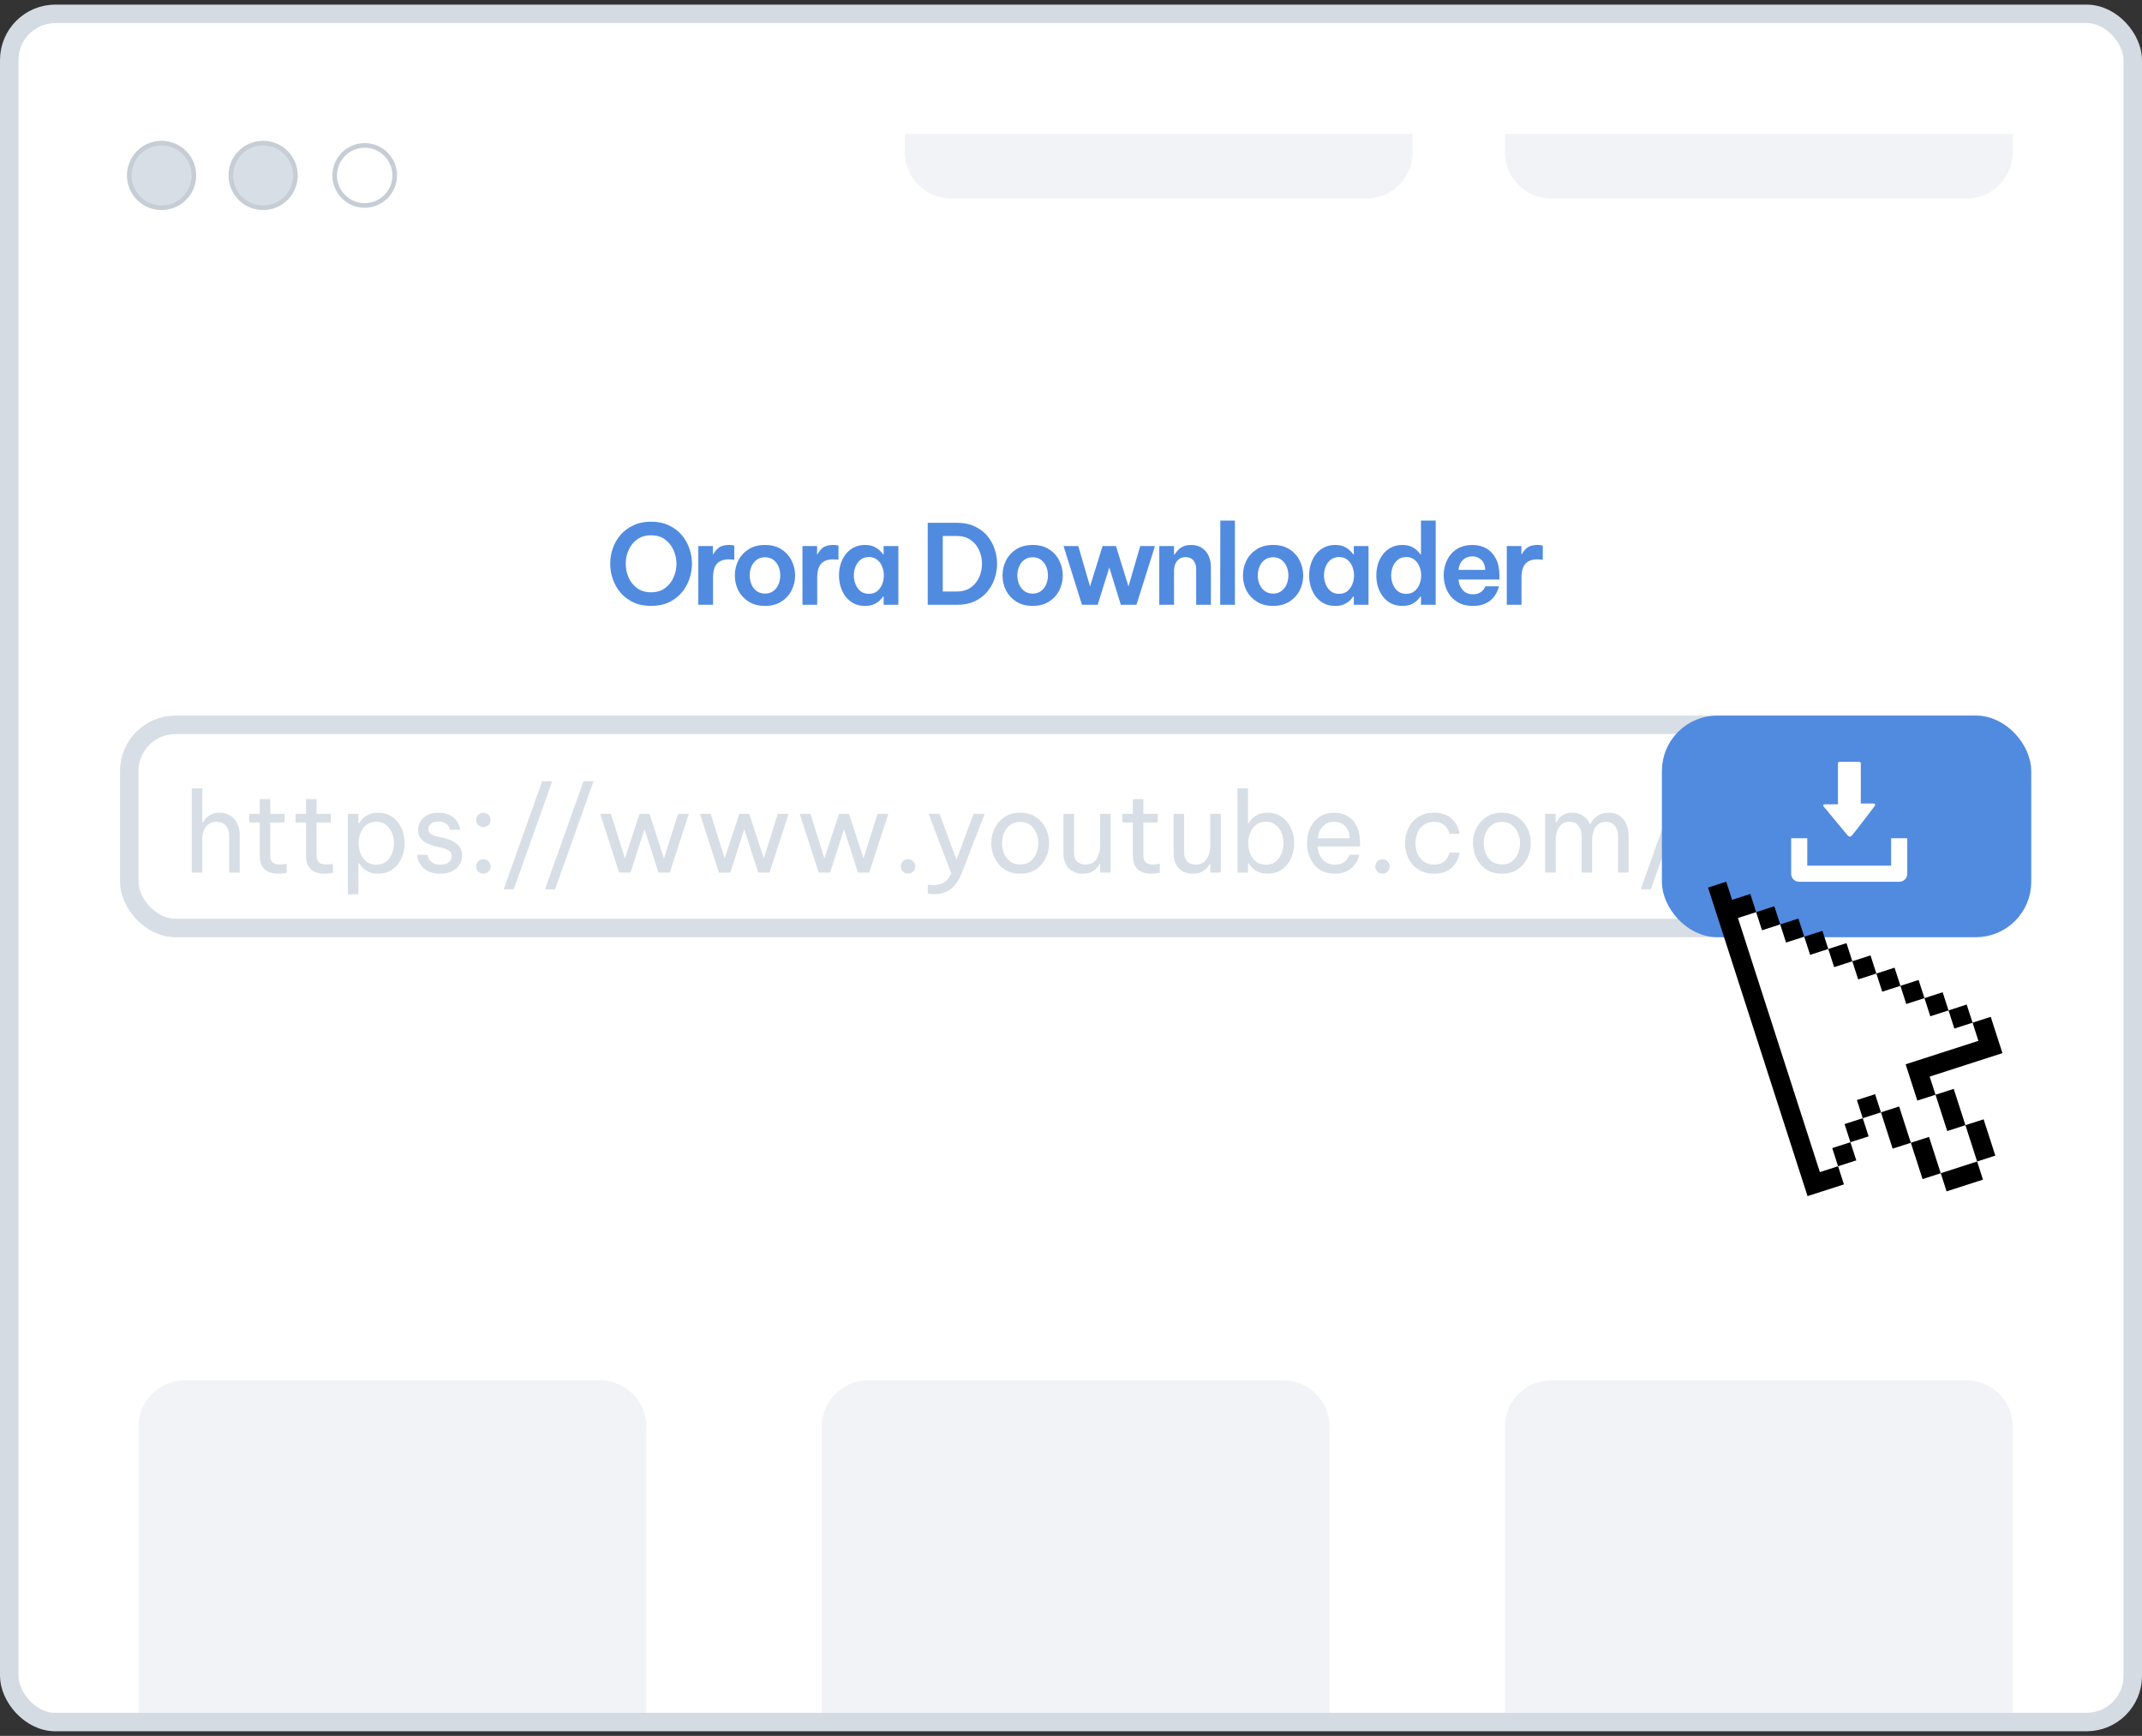<svg width="232" height="188" viewBox="0 0 232 188" fill="none" xmlns="http://www.w3.org/2000/svg">
            <rect x="0" y="0" width="232" height="188" fill="#333333" stroke="none"/>
            <rect x="1" y="1.5" width="230" height="185" rx="5" fill="white" stroke="#D4DBE3" stroke-width="2"></rect>
            <circle cx="17.5" cy="19" r="3.5" fill="#D8DEE5" stroke="#C6CDD5" stroke-width="0.5"></circle>
            <circle cx="28.5" cy="19" r="3.5" fill="#D8DEE5" stroke="#C6CDD5" stroke-width="0.5"></circle>
            <circle cx="39.5" cy="19" r="3.25" fill="white" stroke="#C6CDD5" stroke-width="0.5"></circle>
            <path d="M15 154.5C15 151.739 17.239 149.5 20 149.5H65C67.761 149.5 70 151.739 70 154.5V185.5H15V154.5Z" fill="#F1F3F6"></path>
            <path d="M89 154.5C89 151.739 91.239 149.5 94 149.5H139C141.761 149.5 144 151.739 144 154.5V185.5H89V154.5Z" fill="#F1F3F6"></path>
            <path d="M163 154.5C163 151.739 165.239 149.5 168 149.5H213C215.761 149.5 218 151.739 218 154.5V185.5H163V154.5Z" fill="#F1F3F6"></path>
            <path d="M218 16.5C218 19.261 215.761 21.5 213 21.5L168 21.5C165.239 21.5 163 19.261 163 16.5L163 14.5L218 14.5L218 16.5Z" fill="#F1F3F6"></path>
            <path d="M153 16.5C153 19.261 150.761 21.5 148 21.5L103 21.5C100.239 21.5 98 19.261 98 16.5L98 14.5L153 14.5L153 16.5Z" fill="#F1F3F6"></path>
            <rect x="14" y="78.5" width="205" height="22" rx="5" fill="white" stroke="#D8DEE5" stroke-width="2"></rect>
            <path d="M20.769 94.5V85.38H21.909V89.064H21.981C22.037 88.968 22.129 88.836 22.257 88.668C22.393 88.5 22.585 88.352 22.833 88.224C23.081 88.088 23.393 88.02 23.769 88.02C24.233 88.02 24.629 88.128 24.957 88.344C25.285 88.552 25.533 88.836 25.701 89.196C25.877 89.556 25.965 89.96 25.965 90.408V94.5H24.825V90.48C24.825 90.056 24.705 89.704 24.465 89.424C24.233 89.144 23.893 89.004 23.445 89.004C23.085 89.004 22.793 89.096 22.569 89.28C22.345 89.456 22.177 89.692 22.065 89.988C21.961 90.276 21.909 90.584 21.909 90.912V94.5H20.769ZM30.11 94.62C29.454 94.62 28.958 94.452 28.622 94.116C28.294 93.78 28.13 93.308 28.13 92.7V89.076H26.99V88.14H28.13V86.544H29.27V88.14H30.818V89.076H29.27V92.7C29.27 93.02 29.358 93.256 29.534 93.408C29.71 93.552 29.966 93.624 30.302 93.624C30.478 93.624 30.646 93.612 30.806 93.588C30.966 93.564 31.046 93.552 31.046 93.552V94.524C31.046 94.524 30.954 94.54 30.77 94.572C30.586 94.604 30.366 94.62 30.11 94.62ZM35.126 94.62C34.47 94.62 33.974 94.452 33.638 94.116C33.31 93.78 33.146 93.308 33.146 92.7V89.076H32.006V88.14H33.146V86.544H34.286V88.14H35.834V89.076H34.286V92.7C34.286 93.02 34.374 93.256 34.55 93.408C34.726 93.552 34.982 93.624 35.318 93.624C35.494 93.624 35.662 93.612 35.822 93.588C35.982 93.564 36.062 93.552 36.062 93.552V94.524C36.062 94.524 35.97 94.54 35.786 94.572C35.602 94.604 35.382 94.62 35.126 94.62ZM37.679 96.852V88.14H38.819V89.148H38.891C38.987 88.996 39.115 88.832 39.275 88.656C39.443 88.48 39.663 88.332 39.935 88.212C40.207 88.084 40.543 88.02 40.943 88.02C41.423 88.02 41.843 88.116 42.203 88.308C42.563 88.492 42.863 88.744 43.103 89.064C43.343 89.376 43.523 89.728 43.643 90.12C43.763 90.512 43.823 90.912 43.823 91.32C43.823 91.728 43.763 92.128 43.643 92.52C43.523 92.912 43.343 93.268 43.103 93.588C42.863 93.9 42.563 94.152 42.203 94.344C41.843 94.528 41.423 94.62 40.943 94.62C40.543 94.62 40.207 94.556 39.935 94.428C39.663 94.3 39.443 94.148 39.275 93.972C39.115 93.796 38.987 93.636 38.891 93.492H38.819V96.852H37.679ZM38.843 91.32C38.843 91.704 38.911 92.076 39.047 92.436C39.191 92.788 39.403 93.08 39.683 93.312C39.971 93.536 40.327 93.648 40.751 93.648C41.183 93.648 41.539 93.536 41.819 93.312C42.107 93.08 42.319 92.788 42.455 92.436C42.599 92.076 42.671 91.704 42.671 91.32C42.671 90.928 42.599 90.556 42.455 90.204C42.319 89.852 42.107 89.564 41.819 89.34C41.539 89.108 41.183 88.992 40.751 88.992C40.327 88.992 39.971 89.108 39.683 89.34C39.403 89.564 39.191 89.852 39.047 90.204C38.911 90.556 38.843 90.928 38.843 91.32ZM47.715 94.62C47.227 94.62 46.823 94.552 46.503 94.416C46.191 94.28 45.943 94.112 45.759 93.912C45.575 93.704 45.439 93.5 45.351 93.3C45.263 93.092 45.207 92.92 45.183 92.784C45.159 92.648 45.147 92.58 45.147 92.58H46.299C46.299 92.58 46.311 92.636 46.335 92.748C46.367 92.852 46.427 92.976 46.515 93.12C46.611 93.256 46.755 93.38 46.947 93.492C47.147 93.596 47.411 93.648 47.739 93.648C48.115 93.648 48.407 93.56 48.615 93.384C48.823 93.2 48.927 92.976 48.927 92.712C48.927 92.48 48.843 92.296 48.675 92.16C48.515 92.024 48.283 91.92 47.979 91.848L47.115 91.644C46.795 91.564 46.495 91.456 46.215 91.32C45.935 91.184 45.707 91 45.531 90.768C45.363 90.528 45.279 90.232 45.279 89.88C45.279 89.336 45.483 88.892 45.891 88.548C46.299 88.196 46.831 88.02 47.487 88.02C47.927 88.02 48.291 88.084 48.579 88.212C48.867 88.332 49.095 88.484 49.263 88.668C49.439 88.852 49.567 89.036 49.647 89.22C49.735 89.404 49.791 89.56 49.815 89.688C49.839 89.808 49.851 89.868 49.851 89.868H48.747C48.747 89.868 48.735 89.824 48.711 89.736C48.687 89.64 48.631 89.536 48.543 89.424C48.463 89.304 48.339 89.2 48.171 89.112C48.003 89.016 47.779 88.968 47.499 88.968C47.115 88.968 46.835 89.056 46.659 89.232C46.483 89.408 46.395 89.6 46.395 89.808C46.395 90.008 46.475 90.172 46.635 90.3C46.803 90.42 47.019 90.512 47.283 90.576L48.159 90.78C48.703 90.908 49.151 91.12 49.503 91.416C49.863 91.704 50.043 92.12 50.043 92.664C50.043 93.016 49.951 93.344 49.767 93.648C49.583 93.944 49.319 94.18 48.975 94.356C48.631 94.532 48.211 94.62 47.715 94.62ZM52.357 89.58C52.133 89.58 51.945 89.504 51.793 89.352C51.649 89.192 51.577 89.008 51.577 88.8C51.577 88.584 51.649 88.4 51.793 88.248C51.945 88.096 52.133 88.02 52.357 88.02C52.581 88.02 52.765 88.096 52.909 88.248C53.061 88.4 53.137 88.584 53.137 88.8C53.137 89.016 53.061 89.2 52.909 89.352C52.765 89.504 52.581 89.58 52.357 89.58ZM52.357 94.62C52.133 94.62 51.945 94.544 51.793 94.392C51.649 94.232 51.577 94.048 51.577 93.84C51.577 93.624 51.649 93.44 51.793 93.288C51.945 93.136 52.133 93.06 52.357 93.06C52.581 93.06 52.765 93.136 52.909 93.288C53.061 93.44 53.137 93.624 53.137 93.84C53.137 94.056 53.061 94.24 52.909 94.392C52.765 94.544 52.581 94.62 52.357 94.62ZM54.554 96.312L58.718 84.612H59.81L55.646 96.312H54.554ZM59.031 96.312L63.195 84.612H64.287L60.123 96.312H59.031ZM67.058 94.5L65.006 88.14H66.17L67.682 92.964L69.266 88.14H70.346L71.918 92.964L73.442 88.14H74.606L72.542 94.5H71.318L69.806 89.808L68.294 94.5H67.058ZM77.863 94.5L75.811 88.14H76.975L78.487 92.964L80.071 88.14H81.151L82.723 92.964L84.247 88.14H85.411L83.347 94.5H82.123L80.611 89.808L79.099 94.5H77.863ZM88.667 94.5L86.615 88.14H87.779L89.291 92.964L90.875 88.14H91.955L93.527 92.964L95.051 88.14H96.215L94.151 94.5H92.927L91.415 89.808L89.903 94.5H88.667ZM98.353 94.62C98.129 94.62 97.941 94.544 97.789 94.392C97.645 94.232 97.573 94.048 97.573 93.84C97.573 93.624 97.645 93.44 97.789 93.288C97.941 93.136 98.129 93.06 98.353 93.06C98.577 93.06 98.761 93.136 98.905 93.288C99.057 93.44 99.133 93.624 99.133 93.84C99.133 94.056 99.057 94.24 98.905 94.392C98.761 94.544 98.577 94.62 98.353 94.62ZM101.15 96.84C100.966 96.84 100.81 96.832 100.682 96.816C100.554 96.8 100.49 96.792 100.49 96.792V95.82C100.49 95.82 100.554 95.824 100.682 95.832C100.818 95.848 100.962 95.856 101.114 95.856C101.586 95.856 101.97 95.756 102.266 95.556C102.57 95.364 102.826 95.044 103.034 94.596L100.574 88.14H101.762L103.598 93.108L105.446 88.14H106.646L104.186 94.512C103.874 95.312 103.47 95.9 102.974 96.276C102.486 96.652 101.878 96.84 101.15 96.84ZM110.497 94.62C109.817 94.62 109.245 94.464 108.781 94.152C108.317 93.832 107.965 93.42 107.725 92.916C107.485 92.412 107.365 91.88 107.365 91.32C107.365 90.752 107.485 90.22 107.725 89.724C107.965 89.22 108.317 88.812 108.781 88.5C109.245 88.18 109.817 88.02 110.497 88.02C111.177 88.02 111.749 88.18 112.213 88.5C112.677 88.812 113.029 89.22 113.269 89.724C113.509 90.22 113.629 90.752 113.629 91.32C113.629 91.88 113.509 92.412 113.269 92.916C113.029 93.42 112.677 93.832 112.213 94.152C111.749 94.464 111.177 94.62 110.497 94.62ZM110.497 93.624C110.929 93.624 111.289 93.516 111.577 93.3C111.873 93.076 112.093 92.788 112.237 92.436C112.389 92.084 112.465 91.712 112.465 91.32C112.465 90.92 112.389 90.548 112.237 90.204C112.093 89.852 111.873 89.568 111.577 89.352C111.289 89.128 110.929 89.016 110.497 89.016C110.073 89.016 109.713 89.128 109.417 89.352C109.121 89.568 108.897 89.852 108.745 90.204C108.601 90.548 108.529 90.92 108.529 91.32C108.529 91.712 108.601 92.084 108.745 92.436C108.897 92.788 109.121 93.076 109.417 93.3C109.713 93.516 110.073 93.624 110.497 93.624ZM117.26 94.62C116.628 94.62 116.124 94.424 115.748 94.032C115.372 93.64 115.184 93.096 115.184 92.4V88.14H116.324V92.34C116.324 92.756 116.436 93.076 116.66 93.3C116.892 93.524 117.196 93.636 117.572 93.636C117.956 93.636 118.264 93.536 118.496 93.336C118.728 93.136 118.896 92.88 119 92.568C119.104 92.256 119.156 91.936 119.156 91.608V88.14H120.296V94.5H119.156V93.588H119.084C119.036 93.684 118.944 93.816 118.808 93.984C118.672 94.144 118.48 94.292 118.232 94.428C117.984 94.556 117.66 94.62 117.26 94.62ZM124.681 94.62C124.025 94.62 123.529 94.452 123.193 94.116C122.865 93.78 122.701 93.308 122.701 92.7V89.076H121.561V88.14H122.701V86.544H123.841V88.14H125.389V89.076H123.841V92.7C123.841 93.02 123.929 93.256 124.105 93.408C124.281 93.552 124.537 93.624 124.873 93.624C125.049 93.624 125.217 93.612 125.377 93.588C125.537 93.564 125.617 93.552 125.617 93.552V94.524C125.617 94.524 125.525 94.54 125.341 94.572C125.157 94.604 124.937 94.62 124.681 94.62ZM129.189 94.62C128.557 94.62 128.053 94.424 127.677 94.032C127.301 93.64 127.113 93.096 127.113 92.4V88.14H128.253V92.34C128.253 92.756 128.365 93.076 128.589 93.3C128.821 93.524 129.125 93.636 129.501 93.636C129.885 93.636 130.193 93.536 130.425 93.336C130.657 93.136 130.825 92.88 130.929 92.568C131.033 92.256 131.085 91.936 131.085 91.608V88.14H132.225V94.5H131.085V93.588H131.013C130.965 93.684 130.873 93.816 130.737 93.984C130.601 94.144 130.409 94.292 130.161 94.428C129.913 94.556 129.589 94.62 129.189 94.62ZM137.294 94.62C136.894 94.62 136.558 94.556 136.286 94.428C136.014 94.3 135.794 94.148 135.626 93.972C135.466 93.796 135.338 93.636 135.242 93.492H135.17V94.5H134.03V85.38H135.17V89.148H135.242C135.338 88.996 135.466 88.832 135.626 88.656C135.794 88.48 136.014 88.332 136.286 88.212C136.558 88.084 136.894 88.02 137.294 88.02C137.774 88.02 138.194 88.116 138.554 88.308C138.914 88.492 139.214 88.744 139.454 89.064C139.694 89.376 139.874 89.728 139.994 90.12C140.114 90.512 140.174 90.912 140.174 91.32C140.174 91.728 140.114 92.128 139.994 92.52C139.874 92.912 139.694 93.268 139.454 93.588C139.214 93.9 138.914 94.152 138.554 94.344C138.194 94.528 137.774 94.62 137.294 94.62ZM137.102 93.648C137.534 93.648 137.89 93.536 138.17 93.312C138.458 93.08 138.67 92.788 138.806 92.436C138.95 92.076 139.022 91.704 139.022 91.32C139.022 90.928 138.95 90.556 138.806 90.204C138.67 89.852 138.458 89.564 138.17 89.34C137.89 89.108 137.534 88.992 137.102 88.992C136.678 88.992 136.322 89.108 136.034 89.34C135.754 89.564 135.542 89.852 135.398 90.204C135.262 90.556 135.194 90.928 135.194 91.32C135.194 91.704 135.262 92.076 135.398 92.436C135.542 92.788 135.754 93.08 136.034 93.312C136.322 93.536 136.678 93.648 137.102 93.648ZM144.572 94.62C144.052 94.62 143.6 94.528 143.216 94.344C142.84 94.152 142.528 93.896 142.28 93.576C142.04 93.256 141.86 92.904 141.74 92.52C141.62 92.128 141.56 91.728 141.56 91.32C141.56 90.92 141.616 90.524 141.728 90.132C141.848 89.74 142.028 89.384 142.268 89.064C142.516 88.744 142.824 88.492 143.192 88.308C143.568 88.116 144.012 88.02 144.524 88.02C145.068 88.02 145.548 88.144 145.964 88.392C146.38 88.64 146.708 89.008 146.948 89.496C147.188 89.984 147.308 90.596 147.308 91.332V91.668H142.712C142.736 92.028 142.82 92.36 142.964 92.664C143.116 92.96 143.328 93.2 143.6 93.384C143.872 93.56 144.196 93.648 144.572 93.648C144.9 93.648 145.164 93.596 145.364 93.492C145.572 93.38 145.736 93.252 145.856 93.108C145.976 92.964 146.056 92.84 146.096 92.736C146.144 92.624 146.168 92.568 146.168 92.568H147.236C147.236 92.568 147.216 92.64 147.176 92.784C147.136 92.92 147.064 93.088 146.96 93.288C146.856 93.488 146.704 93.692 146.504 93.9C146.304 94.1 146.048 94.272 145.736 94.416C145.424 94.552 145.036 94.62 144.572 94.62ZM142.724 90.78H146.192C146.176 90.364 146.088 90.028 145.928 89.772C145.768 89.508 145.564 89.312 145.316 89.184C145.068 89.056 144.804 88.992 144.524 88.992C144.02 88.992 143.608 89.156 143.288 89.484C142.968 89.804 142.78 90.236 142.724 90.78ZM149.739 94.62C149.515 94.62 149.327 94.544 149.175 94.392C149.031 94.232 148.959 94.048 148.959 93.84C148.959 93.624 149.031 93.44 149.175 93.288C149.327 93.136 149.515 93.06 149.739 93.06C149.963 93.06 150.147 93.136 150.291 93.288C150.443 93.44 150.519 93.624 150.519 93.84C150.519 94.056 150.443 94.24 150.291 94.392C150.147 94.544 149.963 94.62 149.739 94.62ZM155.309 94.62C154.789 94.62 154.333 94.528 153.941 94.344C153.549 94.152 153.221 93.9 152.957 93.588C152.701 93.268 152.505 92.912 152.369 92.52C152.241 92.128 152.177 91.728 152.177 91.32C152.177 90.912 152.241 90.516 152.369 90.132C152.497 89.74 152.689 89.384 152.945 89.064C153.209 88.744 153.537 88.492 153.929 88.308C154.321 88.116 154.781 88.02 155.309 88.02C155.821 88.02 156.245 88.096 156.581 88.248C156.917 88.4 157.185 88.592 157.385 88.824C157.593 89.048 157.745 89.276 157.841 89.508C157.945 89.732 158.013 89.92 158.045 90.072C158.077 90.224 158.093 90.3 158.093 90.3H156.989C156.989 90.3 156.969 90.236 156.929 90.108C156.889 89.972 156.813 89.82 156.701 89.652C156.589 89.484 156.421 89.336 156.197 89.208C155.973 89.072 155.677 89.004 155.309 89.004C154.869 89.004 154.497 89.116 154.193 89.34C153.897 89.556 153.673 89.84 153.521 90.192C153.377 90.544 153.305 90.92 153.305 91.32C153.305 91.72 153.377 92.096 153.521 92.448C153.673 92.8 153.897 93.088 154.193 93.312C154.497 93.528 154.869 93.636 155.309 93.636C155.677 93.636 155.973 93.572 156.197 93.444C156.421 93.308 156.589 93.156 156.701 92.988C156.813 92.82 156.889 92.672 156.929 92.544C156.969 92.408 156.989 92.34 156.989 92.34H158.093C158.093 92.34 158.077 92.416 158.045 92.568C158.013 92.72 157.945 92.912 157.841 93.144C157.745 93.368 157.593 93.596 157.385 93.828C157.185 94.052 156.917 94.24 156.581 94.392C156.245 94.544 155.821 94.62 155.309 94.62ZM162.668 94.62C161.988 94.62 161.416 94.464 160.952 94.152C160.488 93.832 160.136 93.42 159.896 92.916C159.656 92.412 159.536 91.88 159.536 91.32C159.536 90.752 159.656 90.22 159.896 89.724C160.136 89.22 160.488 88.812 160.952 88.5C161.416 88.18 161.988 88.02 162.668 88.02C163.348 88.02 163.92 88.18 164.384 88.5C164.848 88.812 165.2 89.22 165.44 89.724C165.68 90.22 165.8 90.752 165.8 91.32C165.8 91.88 165.68 92.412 165.44 92.916C165.2 93.42 164.848 93.832 164.384 94.152C163.92 94.464 163.348 94.62 162.668 94.62ZM162.668 93.624C163.1 93.624 163.46 93.516 163.748 93.3C164.044 93.076 164.264 92.788 164.408 92.436C164.56 92.084 164.636 91.712 164.636 91.32C164.636 90.92 164.56 90.548 164.408 90.204C164.264 89.852 164.044 89.568 163.748 89.352C163.46 89.128 163.1 89.016 162.668 89.016C162.244 89.016 161.884 89.128 161.588 89.352C161.292 89.568 161.068 89.852 160.916 90.204C160.772 90.548 160.7 90.92 160.7 91.32C160.7 91.712 160.772 92.084 160.916 92.436C161.068 92.788 161.292 93.076 161.588 93.3C161.884 93.516 162.244 93.624 162.668 93.624ZM167.356 94.5V88.14H168.496V89.064H168.544C168.608 88.944 168.708 88.804 168.844 88.644C168.98 88.476 169.164 88.332 169.396 88.212C169.636 88.084 169.936 88.02 170.296 88.02C170.768 88.02 171.164 88.136 171.484 88.368C171.812 88.592 172.056 88.896 172.216 89.28H172.228C172.404 88.928 172.652 88.632 172.972 88.392C173.3 88.144 173.724 88.02 174.244 88.02C174.932 88.02 175.46 88.256 175.828 88.728C176.204 89.192 176.392 89.792 176.392 90.528V94.5H175.252V90.588C175.252 90.116 175.14 89.736 174.916 89.448C174.692 89.152 174.368 89.004 173.944 89.004C173.576 89.004 173.28 89.104 173.056 89.304C172.84 89.504 172.684 89.752 172.588 90.048C172.492 90.344 172.444 90.64 172.444 90.936V94.5H171.304V90.588C171.304 90.116 171.192 89.736 170.968 89.448C170.752 89.152 170.428 89.004 169.996 89.004C169.628 89.004 169.332 89.104 169.108 89.304C168.892 89.504 168.736 89.756 168.64 90.06C168.544 90.356 168.496 90.648 168.496 90.936V94.5H167.356ZM177.707 96.312L181.871 84.612H182.963L178.799 96.312H177.707ZM185.734 94.5L183.682 88.14H184.846L186.358 92.964L187.942 88.14H189.022L190.594 92.964L192.118 88.14H193.282L191.218 94.5H189.994L188.482 89.808L186.97 94.5H185.734ZM197.069 88.02C197.469 88.02 197.805 88.084 198.077 88.212C198.349 88.34 198.569 88.492 198.737 88.668C198.905 88.836 199.033 88.996 199.121 89.148H199.193V88.14H200.333V94.5H199.193V93.492H199.121C199.033 93.644 198.905 93.808 198.737 93.984C198.569 94.16 198.349 94.312 198.077 94.44C197.805 94.56 197.469 94.62 197.069 94.62C196.589 94.62 196.169 94.528 195.809 94.344C195.449 94.152 195.149 93.9 194.909 93.588C194.669 93.268 194.489 92.912 194.369 92.52C194.249 92.128 194.189 91.728 194.189 91.32C194.189 90.912 194.249 90.512 194.369 90.12C194.489 89.728 194.669 89.376 194.909 89.064C195.149 88.744 195.449 88.492 195.809 88.308C196.169 88.116 196.589 88.02 197.069 88.02ZM197.261 88.992C196.837 88.992 196.481 89.108 196.193 89.34C195.905 89.564 195.689 89.852 195.545 90.204C195.409 90.556 195.341 90.928 195.341 91.32C195.341 91.704 195.409 92.076 195.545 92.436C195.689 92.788 195.905 93.08 196.193 93.312C196.481 93.536 196.837 93.648 197.261 93.648C197.685 93.648 198.037 93.536 198.317 93.312C198.605 93.08 198.817 92.788 198.953 92.436C199.097 92.076 199.169 91.704 199.169 91.32C199.169 90.928 199.097 90.556 198.953 90.204C198.817 89.852 198.605 89.564 198.317 89.34C198.037 89.108 197.685 88.992 197.261 88.992ZM204.474 94.62C203.818 94.62 203.322 94.452 202.986 94.116C202.658 93.78 202.494 93.308 202.494 92.7V89.076H201.354V88.14H202.494V86.544H203.634V88.14H205.182V89.076H203.634V92.7C203.634 93.02 203.722 93.256 203.898 93.408C204.074 93.552 204.33 93.624 204.666 93.624C204.842 93.624 205.01 93.612 205.17 93.588C205.33 93.564 205.41 93.552 205.41 93.552V94.524C205.41 94.524 205.318 94.54 205.134 94.572C204.95 94.604 204.73 94.62 204.474 94.62ZM209.684 94.62C209.164 94.62 208.708 94.528 208.316 94.344C207.924 94.152 207.596 93.9 207.332 93.588C207.076 93.268 206.88 92.912 206.744 92.52C206.616 92.128 206.552 91.728 206.552 91.32C206.552 90.912 206.616 90.516 206.744 90.132C206.872 89.74 207.064 89.384 207.32 89.064C207.584 88.744 207.912 88.492 208.304 88.308C208.696 88.116 209.156 88.02 209.684 88.02C210.196 88.02 210.62 88.096 210.956 88.248C211.292 88.4 211.56 88.592 211.76 88.824C211.968 89.048 212.12 89.276 212.216 89.508C212.32 89.732 212.388 89.92 212.42 90.072C212.452 90.224 212.468 90.3 212.468 90.3H211.364C211.364 90.3 211.344 90.236 211.304 90.108C211.264 89.972 211.188 89.82 211.076 89.652C210.964 89.484 210.796 89.336 210.572 89.208C210.348 89.072 210.052 89.004 209.684 89.004C209.244 89.004 208.872 89.116 208.568 89.34C208.272 89.556 208.048 89.84 207.896 90.192C207.752 90.544 207.68 90.92 207.68 91.32C207.68 91.72 207.752 92.096 207.896 92.448C208.048 92.8 208.272 93.088 208.568 93.312C208.872 93.528 209.244 93.636 209.684 93.636C210.052 93.636 210.348 93.572 210.572 93.444C210.796 93.308 210.964 93.156 211.076 92.988C211.188 92.82 211.264 92.672 211.304 92.544C211.344 92.408 211.364 92.34 211.364 92.34H212.468C212.468 92.34 212.452 92.416 212.42 92.568C212.388 92.72 212.32 92.912 212.216 93.144C212.12 93.368 211.968 93.596 211.76 93.828C211.56 94.052 211.292 94.24 210.956 94.392C210.62 94.544 210.196 94.62 209.684 94.62Z" fill="#D8DEE5"></path>
            <path d="M70.521 65.62C69.793 65.62 69.153 65.492 68.601 65.236C68.049 64.972 67.585 64.624 67.209 64.192C66.841 63.752 66.561 63.26 66.369 62.716C66.185 62.172 66.093 61.616 66.093 61.048C66.093 60.48 66.185 59.928 66.369 59.392C66.561 58.848 66.841 58.36 67.209 57.928C67.585 57.496 68.049 57.152 68.601 56.896C69.153 56.632 69.793 56.5 70.521 56.5C71.249 56.5 71.889 56.632 72.441 56.896C72.993 57.152 73.453 57.496 73.821 57.928C74.197 58.36 74.477 58.848 74.661 59.392C74.853 59.928 74.949 60.48 74.949 61.048C74.949 61.616 74.853 62.172 74.661 62.716C74.477 63.26 74.197 63.752 73.821 64.192C73.453 64.624 72.993 64.972 72.441 65.236C71.889 65.492 71.249 65.62 70.521 65.62ZM70.521 64.144C71.121 64.144 71.621 63.996 72.021 63.7C72.429 63.404 72.737 63.02 72.945 62.548C73.161 62.076 73.269 61.576 73.269 61.048C73.269 60.528 73.161 60.036 72.945 59.572C72.737 59.1 72.429 58.716 72.021 58.42C71.621 58.124 71.121 57.976 70.521 57.976C69.921 57.976 69.417 58.124 69.009 58.42C68.601 58.716 68.293 59.1 68.085 59.572C67.877 60.036 67.773 60.528 67.773 61.048C67.773 61.576 67.877 62.076 68.085 62.548C68.293 63.02 68.601 63.404 69.009 63.7C69.417 63.996 69.921 64.144 70.521 64.144ZM75.634 65.5V59.14H77.218V60.016H77.278C77.39 59.768 77.574 59.54 77.83 59.332C78.086 59.124 78.47 59.02 78.982 59.02C79.142 59.02 79.274 59.032 79.378 59.056C79.482 59.072 79.534 59.08 79.534 59.08V60.628C79.534 60.628 79.474 60.62 79.354 60.604C79.242 60.588 79.102 60.58 78.934 60.58C78.374 60.58 77.95 60.736 77.662 61.048C77.374 61.36 77.23 61.864 77.23 62.56V65.5H75.634ZM82.855 65.62C82.159 65.62 81.567 65.464 81.079 65.152C80.591 64.84 80.219 64.436 79.963 63.94C79.715 63.436 79.591 62.896 79.591 62.32C79.591 61.744 79.715 61.208 79.963 60.712C80.219 60.208 80.591 59.8 81.079 59.488C81.567 59.176 82.159 59.02 82.855 59.02C83.559 59.02 84.151 59.176 84.631 59.488C85.119 59.8 85.487 60.208 85.735 60.712C85.991 61.208 86.119 61.744 86.119 62.32C86.119 62.896 85.991 63.436 85.735 63.94C85.487 64.436 85.119 64.84 84.631 65.152C84.151 65.464 83.559 65.62 82.855 65.62ZM82.855 64.288C83.215 64.288 83.515 64.196 83.755 64.012C84.003 63.828 84.191 63.588 84.319 63.292C84.447 62.988 84.511 62.664 84.511 62.32C84.511 61.968 84.447 61.644 84.319 61.348C84.191 61.052 84.003 60.812 83.755 60.628C83.515 60.444 83.215 60.352 82.855 60.352C82.503 60.352 82.203 60.444 81.955 60.628C81.707 60.812 81.519 61.052 81.391 61.348C81.263 61.644 81.199 61.968 81.199 62.32C81.199 62.664 81.263 62.988 81.391 63.292C81.519 63.588 81.707 63.828 81.955 64.012C82.203 64.196 82.503 64.288 82.855 64.288ZM86.915 65.5V59.14H88.499V60.016H88.559C88.671 59.768 88.855 59.54 89.111 59.332C89.367 59.124 89.751 59.02 90.263 59.02C90.423 59.02 90.555 59.032 90.659 59.056C90.763 59.072 90.815 59.08 90.815 59.08V60.628C90.815 60.628 90.755 60.62 90.635 60.604C90.523 60.588 90.383 60.58 90.215 60.58C89.655 60.58 89.231 60.736 88.943 61.048C88.655 61.36 88.511 61.864 88.511 62.56V65.5H86.915ZM93.691 59.02C94.099 59.02 94.435 59.088 94.699 59.224C94.963 59.352 95.171 59.496 95.323 59.656C95.475 59.808 95.579 59.932 95.635 60.028H95.707V59.14H97.303V65.5H95.707V64.612H95.635C95.579 64.708 95.475 64.836 95.323 64.996C95.171 65.156 94.963 65.3 94.699 65.428C94.435 65.556 94.099 65.62 93.691 65.62C93.219 65.62 92.807 65.528 92.455 65.344C92.103 65.152 91.807 64.9 91.567 64.588C91.335 64.268 91.159 63.912 91.039 63.52C90.927 63.128 90.871 62.728 90.871 62.32C90.871 61.912 90.927 61.512 91.039 61.12C91.159 60.728 91.335 60.376 91.567 60.064C91.807 59.744 92.103 59.492 92.455 59.308C92.807 59.116 93.219 59.02 93.691 59.02ZM94.111 60.328C93.751 60.328 93.447 60.428 93.199 60.628C92.959 60.82 92.779 61.068 92.659 61.372C92.539 61.676 92.479 61.992 92.479 62.32C92.479 62.648 92.539 62.964 92.659 63.268C92.779 63.572 92.959 63.824 93.199 64.024C93.447 64.216 93.751 64.312 94.111 64.312C94.471 64.312 94.771 64.216 95.011 64.024C95.251 63.824 95.431 63.572 95.551 63.268C95.671 62.964 95.731 62.648 95.731 62.32C95.731 61.992 95.671 61.676 95.551 61.372C95.431 61.068 95.251 60.82 95.011 60.628C94.771 60.428 94.471 60.328 94.111 60.328ZM100.481 65.5V56.62H103.673C104.393 56.62 105.021 56.748 105.557 57.004C106.101 57.252 106.553 57.588 106.913 58.012C107.273 58.436 107.541 58.912 107.717 59.44C107.901 59.968 107.993 60.508 107.993 61.06C107.993 61.612 107.901 62.152 107.717 62.68C107.541 63.208 107.273 63.684 106.913 64.108C106.553 64.532 106.101 64.872 105.557 65.128C105.021 65.376 104.393 65.5 103.673 65.5H100.481ZM103.601 58.048H102.113V64.06H103.601C104.225 64.06 104.741 63.916 105.149 63.628C105.557 63.332 105.861 62.956 106.061 62.5C106.261 62.036 106.361 61.552 106.361 61.048C106.361 60.552 106.261 60.076 106.061 59.62C105.861 59.156 105.557 58.78 105.149 58.492C104.741 58.196 104.225 58.048 103.601 58.048ZM111.847 65.62C111.151 65.62 110.559 65.464 110.071 65.152C109.583 64.84 109.211 64.436 108.955 63.94C108.707 63.436 108.583 62.896 108.583 62.32C108.583 61.744 108.707 61.208 108.955 60.712C109.211 60.208 109.583 59.8 110.071 59.488C110.559 59.176 111.151 59.02 111.847 59.02C112.551 59.02 113.143 59.176 113.623 59.488C114.111 59.8 114.479 60.208 114.727 60.712C114.983 61.208 115.111 61.744 115.111 62.32C115.111 62.896 114.983 63.436 114.727 63.94C114.479 64.436 114.111 64.84 113.623 65.152C113.143 65.464 112.551 65.62 111.847 65.62ZM111.847 64.288C112.207 64.288 112.507 64.196 112.747 64.012C112.995 63.828 113.183 63.588 113.311 63.292C113.439 62.988 113.503 62.664 113.503 62.32C113.503 61.968 113.439 61.644 113.311 61.348C113.183 61.052 112.995 60.812 112.747 60.628C112.507 60.444 112.207 60.352 111.847 60.352C111.495 60.352 111.195 60.444 110.947 60.628C110.699 60.812 110.511 61.052 110.383 61.348C110.255 61.644 110.191 61.968 110.191 62.32C110.191 62.664 110.255 62.988 110.383 63.292C110.511 63.588 110.699 63.828 110.947 64.012C111.195 64.196 111.495 64.288 111.847 64.288ZM117.186 65.5L115.194 59.14H116.79L118.062 63.508L119.418 59.14H120.87L122.226 63.508L123.498 59.14H125.094L123.09 65.5H121.398L120.15 61.456L118.89 65.5H117.186ZM125.561 65.5V59.14H127.157V60.052H127.229C127.293 59.94 127.393 59.804 127.529 59.644C127.665 59.476 127.853 59.332 128.093 59.212C128.333 59.084 128.637 59.02 129.005 59.02C129.493 59.02 129.893 59.132 130.205 59.356C130.525 59.572 130.761 59.86 130.913 60.22C131.073 60.58 131.153 60.968 131.153 61.384V65.5H129.557V61.6C129.557 61.256 129.461 60.96 129.269 60.712C129.077 60.464 128.789 60.34 128.405 60.34C128.109 60.34 127.869 60.416 127.685 60.568C127.501 60.712 127.365 60.9 127.277 61.132C127.197 61.364 127.157 61.608 127.157 61.864V65.5H125.561ZM132.159 65.5L132.171 56.38H133.755V65.5H132.159ZM137.888 65.62C137.192 65.62 136.6 65.464 136.112 65.152C135.624 64.84 135.252 64.436 134.996 63.94C134.748 63.436 134.624 62.896 134.624 62.32C134.624 61.744 134.748 61.208 134.996 60.712C135.252 60.208 135.624 59.8 136.112 59.488C136.6 59.176 137.192 59.02 137.888 59.02C138.592 59.02 139.184 59.176 139.664 59.488C140.152 59.8 140.52 60.208 140.768 60.712C141.024 61.208 141.152 61.744 141.152 62.32C141.152 62.896 141.024 63.436 140.768 63.94C140.52 64.436 140.152 64.84 139.664 65.152C139.184 65.464 138.592 65.62 137.888 65.62ZM137.888 64.288C138.248 64.288 138.548 64.196 138.788 64.012C139.036 63.828 139.224 63.588 139.352 63.292C139.48 62.988 139.544 62.664 139.544 62.32C139.544 61.968 139.48 61.644 139.352 61.348C139.224 61.052 139.036 60.812 138.788 60.628C138.548 60.444 138.248 60.352 137.888 60.352C137.536 60.352 137.236 60.444 136.988 60.628C136.74 60.812 136.552 61.052 136.424 61.348C136.296 61.644 136.232 61.968 136.232 62.32C136.232 62.664 136.296 62.988 136.424 63.292C136.552 63.588 136.74 63.828 136.988 64.012C137.236 64.196 137.536 64.288 137.888 64.288ZM144.614 59.02C145.022 59.02 145.358 59.088 145.622 59.224C145.886 59.352 146.094 59.496 146.246 59.656C146.398 59.808 146.502 59.932 146.558 60.028H146.63V59.14H148.226V65.5H146.63V64.612H146.558C146.502 64.708 146.398 64.836 146.246 64.996C146.094 65.156 145.886 65.3 145.622 65.428C145.358 65.556 145.022 65.62 144.614 65.62C144.142 65.62 143.73 65.528 143.378 65.344C143.026 65.152 142.73 64.9 142.49 64.588C142.258 64.268 142.082 63.912 141.962 63.52C141.85 63.128 141.794 62.728 141.794 62.32C141.794 61.912 141.85 61.512 141.962 61.12C142.082 60.728 142.258 60.376 142.49 60.064C142.73 59.744 143.026 59.492 143.378 59.308C143.73 59.116 144.142 59.02 144.614 59.02ZM145.034 60.328C144.674 60.328 144.37 60.428 144.122 60.628C143.882 60.82 143.702 61.068 143.582 61.372C143.462 61.676 143.402 61.992 143.402 62.32C143.402 62.648 143.462 62.964 143.582 63.268C143.702 63.572 143.882 63.824 144.122 64.024C144.37 64.216 144.674 64.312 145.034 64.312C145.394 64.312 145.694 64.216 145.934 64.024C146.174 63.824 146.354 63.572 146.474 63.268C146.594 62.964 146.654 62.648 146.654 62.32C146.654 61.992 146.594 61.676 146.474 61.372C146.354 61.068 146.174 60.82 145.934 60.628C145.694 60.428 145.394 60.328 145.034 60.328ZM151.889 65.62C151.417 65.62 151.005 65.528 150.653 65.344C150.301 65.152 150.005 64.9 149.765 64.588C149.533 64.268 149.357 63.912 149.237 63.52C149.125 63.128 149.069 62.728 149.069 62.32C149.069 61.912 149.125 61.512 149.237 61.12C149.357 60.728 149.533 60.376 149.765 60.064C150.005 59.744 150.301 59.492 150.653 59.308C151.005 59.116 151.417 59.02 151.889 59.02C152.297 59.02 152.633 59.088 152.897 59.224C153.161 59.352 153.369 59.496 153.521 59.656C153.673 59.808 153.777 59.932 153.833 60.028H153.905V56.38H155.501V65.5H153.905V64.612H153.833C153.777 64.708 153.673 64.836 153.521 64.996C153.369 65.156 153.161 65.3 152.897 65.428C152.633 65.556 152.297 65.62 151.889 65.62ZM152.309 64.312C152.669 64.312 152.969 64.216 153.209 64.024C153.449 63.824 153.629 63.572 153.749 63.268C153.869 62.964 153.929 62.648 153.929 62.32C153.929 61.992 153.869 61.676 153.749 61.372C153.629 61.068 153.449 60.82 153.209 60.628C152.969 60.428 152.669 60.328 152.309 60.328C151.949 60.328 151.645 60.428 151.397 60.628C151.157 60.82 150.977 61.068 150.857 61.372C150.737 61.676 150.677 61.992 150.677 62.32C150.677 62.648 150.737 62.964 150.857 63.268C150.977 63.572 151.157 63.824 151.397 64.024C151.645 64.216 151.949 64.312 152.309 64.312ZM159.535 65.62C158.991 65.62 158.519 65.528 158.119 65.344C157.727 65.152 157.399 64.9 157.135 64.588C156.879 64.268 156.687 63.912 156.559 63.52C156.431 63.128 156.367 62.728 156.367 62.32C156.367 61.912 156.427 61.516 156.547 61.132C156.675 60.74 156.863 60.384 157.111 60.064C157.367 59.744 157.691 59.492 158.083 59.308C158.475 59.116 158.939 59.02 159.475 59.02C160.051 59.02 160.559 59.148 160.999 59.404C161.439 59.66 161.783 60.036 162.031 60.532C162.279 61.02 162.403 61.628 162.403 62.356V62.764H157.975C157.999 63.196 158.147 63.572 158.419 63.892C158.691 64.204 159.063 64.36 159.535 64.36C159.807 64.36 160.031 64.316 160.207 64.228C160.383 64.14 160.519 64.04 160.615 63.928C160.711 63.808 160.779 63.708 160.819 63.628C160.859 63.54 160.879 63.496 160.879 63.496H162.355C162.355 63.496 162.335 63.568 162.295 63.712C162.255 63.848 162.179 64.024 162.067 64.24C161.963 64.448 161.807 64.66 161.599 64.876C161.391 65.084 161.119 65.26 160.783 65.404C160.447 65.548 160.031 65.62 159.535 65.62ZM157.975 61.72H160.867C160.843 61.224 160.695 60.856 160.423 60.616C160.151 60.376 159.831 60.256 159.463 60.256C159.055 60.256 158.715 60.388 158.443 60.652C158.171 60.908 158.015 61.264 157.975 61.72ZM163.199 65.5V59.14H164.783V60.016H164.843C164.955 59.768 165.139 59.54 165.395 59.332C165.651 59.124 166.035 59.02 166.547 59.02C166.707 59.02 166.839 59.032 166.943 59.056C167.047 59.072 167.099 59.08 167.099 59.08V60.628C167.099 60.628 167.039 60.62 166.919 60.604C166.807 60.588 166.667 60.58 166.499 60.58C165.939 60.58 165.515 60.736 165.227 61.048C164.939 61.36 164.795 61.864 164.795 62.56V65.5H163.199Z" fill="#518BE0"></path>
            <rect x="181" y="78.5" width="38" height="22" rx="5" fill="#518BE0" stroke="#518BE0" stroke-width="2"></rect>
            <path d="M187.182 98.676L190.209 98.785L213.647 110.76L215.257 113.225L207.376 115.766L208.168 118.223L209.637 118.563L212.875 121.86L214.143 125.791L210.202 127.062L203.726 120.469L201.755 121.104L199.082 126.307L196.694 127.755L187.182 98.676Z" fill="white"></path>
            <path d="M213.647 110.76L215.617 110.124L216.885 114.056L209.003 116.597L209.637 118.563L207.667 119.198L206.399 115.267L214.281 112.725L213.647 110.76ZM213.647 110.76L213.013 108.794L211.043 109.429L211.676 111.395L213.647 110.76ZM211.043 109.429L210.409 107.463L208.438 108.099L209.072 110.064L211.043 109.429ZM208.438 108.099L207.804 106.133L205.834 106.768L206.468 108.734L208.438 108.099ZM205.834 106.768L205.2 104.802L203.23 105.437L203.864 107.403L205.834 106.768ZM203.23 105.437L202.596 103.472L200.626 104.107L201.259 106.073L203.23 105.437ZM200.626 104.107L199.992 102.141L198.021 102.776L198.655 104.742L200.626 104.107ZM198.021 102.776L197.387 100.811L195.417 101.446L196.051 103.412L198.021 102.776ZM195.417 101.446L194.783 99.48L192.813 100.115L193.447 102.081L195.417 101.446ZM192.813 100.115L192.179 98.15L190.209 98.785L190.842 100.751L192.813 100.115ZM188.238 99.42L190.209 98.785L189.575 96.819L187.604 97.454L186.97 95.489L185 96.124L195.775 129.543L199.716 128.272L199.082 126.307L197.112 126.942L188.238 99.42ZM201.122 119.138L201.755 121.104L203.726 120.469L203.092 118.503L201.122 119.138ZM200.419 123.705L202.389 123.07L201.755 121.104L199.785 121.74L200.419 123.705ZM199.082 126.307L201.053 125.671L200.419 123.705L198.448 124.341L199.082 126.307ZM203.726 120.469L204.993 124.401L206.964 123.765L205.696 119.834L203.726 120.469ZM206.964 123.765L208.232 127.697L210.202 127.062L208.934 123.13L206.964 123.765ZM216.113 125.156L214.846 121.224L212.875 121.859L214.143 125.791L216.113 125.156ZM212.875 121.859L211.607 117.928L209.637 118.563L210.905 122.495L212.875 121.859ZM210.836 129.027L214.777 127.757L214.143 125.791L210.202 127.062L210.836 129.027Z" fill="black"></path>
            <path d="M204.83 90.785V93.755H195.746V90.785H194V94.627C194 95.109 194.39 95.5 194.874 95.5H205.701C206.185 95.5 206.575 95.11 206.575 94.627V90.785H204.83Z" fill="white"></path>
            <path d="M200.128 90.49L197.628 87.47C197.628 87.47 197.248 87.111 197.66 87.111C198.073 87.111 199.069 87.111 199.069 87.111C199.069 87.111 199.069 86.87 199.069 86.497C199.069 85.435 199.069 83.502 199.069 82.714C199.069 82.714 199.013 82.5 199.335 82.5C199.661 82.5 201.085 82.5 201.318 82.5C201.551 82.5 201.545 82.68 201.545 82.68C201.545 83.445 201.545 85.444 201.545 86.471C201.545 86.804 201.545 87.02 201.545 87.02C201.545 87.02 202.344 87.02 202.845 87.02C203.346 87.02 202.969 87.396 202.969 87.396C202.969 87.396 200.842 90.219 200.546 90.516C200.332 90.73 200.128 90.49 200.128 90.49Z" fill="white"></path>
          </svg>